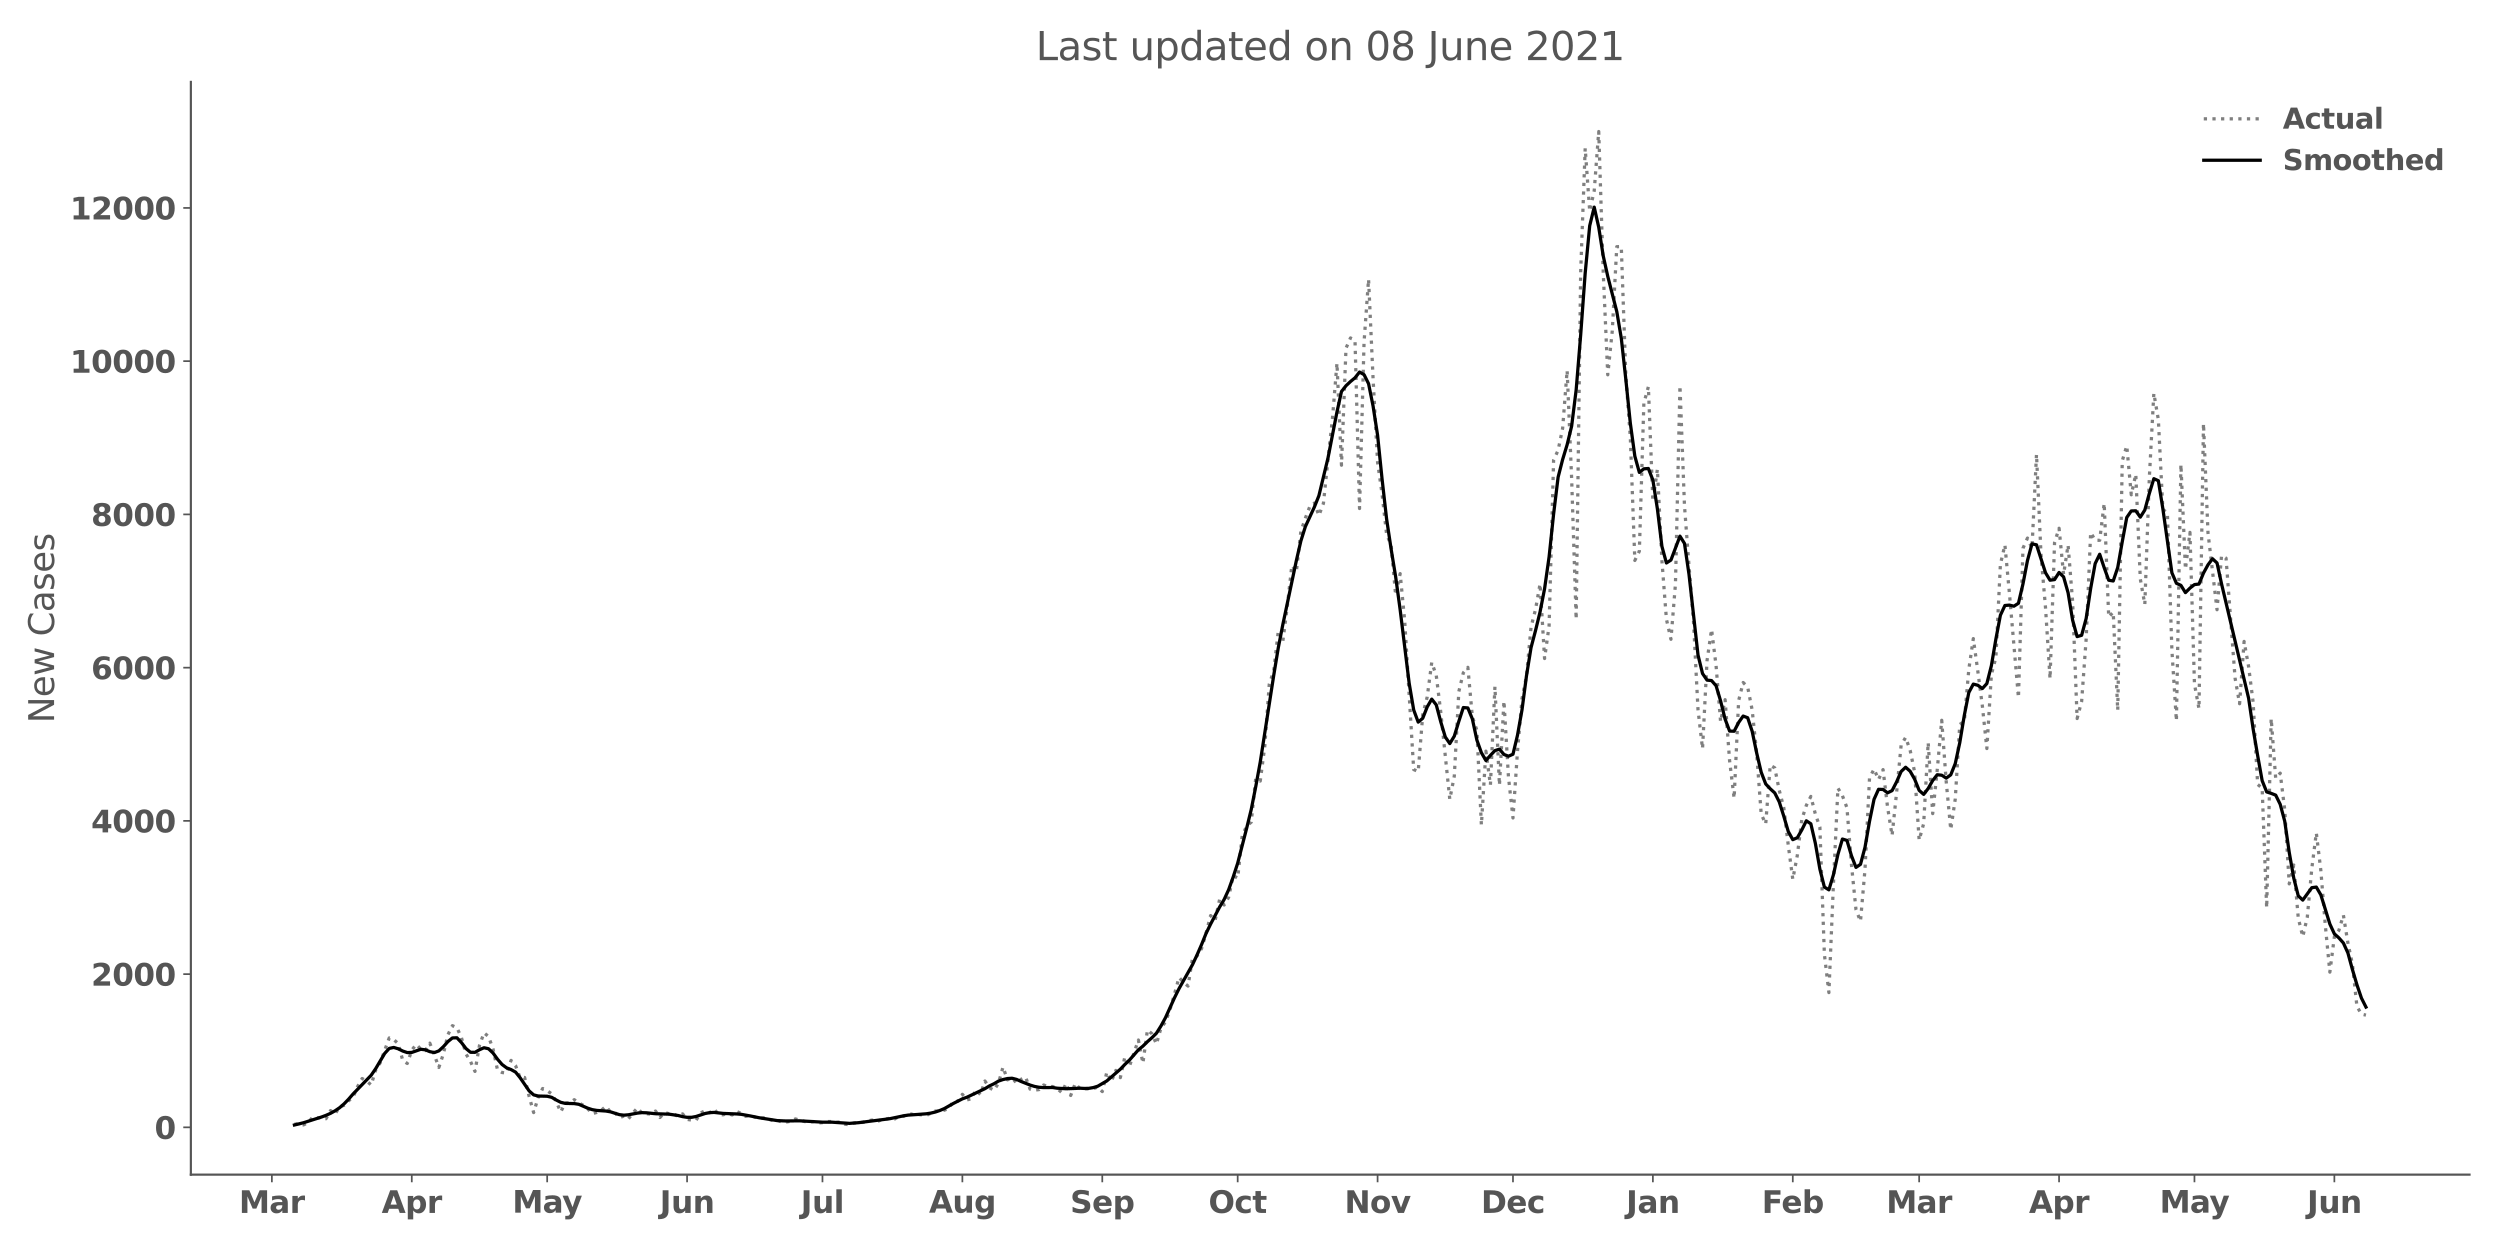 <?xml version="1.0" encoding="utf-8" standalone="no"?>
<!DOCTYPE svg PUBLIC "-//W3C//DTD SVG 1.1//EN"
  "http://www.w3.org/Graphics/SVG/1.1/DTD/svg11.dtd">
<svg height="576pt" version="1.1" viewBox="0 0 1152 576" width="1152pt" xmlns="http://www.w3.org/2000/svg" xmlns:xlink="http://www.w3.org/1999/xlink">
 <defs>
  <style type="text/css">*{stroke-linecap:butt;stroke-linejoin:round;}</style>
 </defs>
 <g id="figure_1">
  <g id="patch_1">
   <path d="M 0 576 
L 1152 576 
L 1152 0 
L 0 0 
z
" style="fill:#ffffff;"/>
  </g>
  <g id="axes_1">
   <g id="patch_2">
    <path d="M 87.95 541.28 
L 1137.96 541.28 
L 1137.96 37.72 
L 87.95 37.72 
z
" style="fill:#ffffff;"/>
   </g>
   <g id="matplotlib.axis_1">
    <g id="xtick_1">
     <g id="line2d_1">
      <defs>
       <path d="M 0 0 
L 0 3.5 
" id="md5942a782e" style="stroke:#555555;stroke-width:0.8;"/>
      </defs>
      <g>
       <use style="fill:#555555;stroke:#555555;stroke-width:0.8;" x="125.28" xlink:href="#md5942a782e" y="541.28"/>
      </g>
     </g>
     <g id="text_1">
      <!-- Mar -->
      <g style="fill:#555555;" transform="translate(110.138 558.918)scale(0.14 -0.14)">
       <defs>
        <path d="M 588 4666 
L 2119 4666 
L 3181 2169 
L 4250 4666 
L 5778 4666 
L 5778 0 
L 4641 0 
L 4641 3413 
L 3566 897 
L 2803 897 
L 1728 3413 
L 1728 0 
L 588 0 
L 588 4666 
z
" id="DejaVuSans-Bold-4d" transform="scale(0.016)"/>
        <path d="M 2106 1575 
Q 1756 1575 1579 1456 
Q 1403 1338 1403 1106 
Q 1403 894 1545 773 
Q 1688 653 1941 653 
Q 2256 653 2472 879 
Q 2688 1106 2688 1447 
L 2688 1575 
L 2106 1575 
z
M 3816 1997 
L 3816 0 
L 2688 0 
L 2688 519 
Q 2463 200 2181 54 
Q 1900 -91 1497 -91 
Q 953 -91 614 226 
Q 275 544 275 1050 
Q 275 1666 698 1953 
Q 1122 2241 2028 2241 
L 2688 2241 
L 2688 2328 
Q 2688 2594 2478 2717 
Q 2269 2841 1825 2841 
Q 1466 2841 1156 2769 
Q 847 2697 581 2553 
L 581 3406 
Q 941 3494 1303 3539 
Q 1666 3584 2028 3584 
Q 2975 3584 3395 3211 
Q 3816 2838 3816 1997 
z
" id="DejaVuSans-Bold-61" transform="scale(0.016)"/>
        <path d="M 3138 2547 
Q 2991 2616 2845 2648 
Q 2700 2681 2553 2681 
Q 2122 2681 1889 2404 
Q 1656 2128 1656 1613 
L 1656 0 
L 538 0 
L 538 3500 
L 1656 3500 
L 1656 2925 
Q 1872 3269 2151 3426 
Q 2431 3584 2822 3584 
Q 2878 3584 2943 3579 
Q 3009 3575 3134 3559 
L 3138 2547 
z
" id="DejaVuSans-Bold-72" transform="scale(0.016)"/>
       </defs>
       <use xlink:href="#DejaVuSans-Bold-4d"/>
       <use x="99.512" xlink:href="#DejaVuSans-Bold-61"/>
       <use x="166.992" xlink:href="#DejaVuSans-Bold-72"/>
      </g>
     </g>
    </g>
    <g id="xtick_2">
     <g id="line2d_2">
      <g>
       <use style="fill:#555555;stroke:#555555;stroke-width:0.8;" x="189.748" xlink:href="#md5942a782e" y="541.28"/>
      </g>
     </g>
     <g id="text_2">
      <!-- Apr -->
      <g style="fill:#555555;" transform="translate(175.869 558.918)scale(0.14 -0.14)">
       <defs>
        <path d="M 3419 850 
L 1538 850 
L 1241 0 
L 31 0 
L 1759 4666 
L 3194 4666 
L 4922 0 
L 3713 0 
L 3419 850 
z
M 1838 1716 
L 3116 1716 
L 2478 3572 
L 1838 1716 
z
" id="DejaVuSans-Bold-41" transform="scale(0.016)"/>
        <path d="M 1656 506 
L 1656 -1331 
L 538 -1331 
L 538 3500 
L 1656 3500 
L 1656 2988 
Q 1888 3294 2169 3439 
Q 2450 3584 2816 3584 
Q 3463 3584 3878 3070 
Q 4294 2556 4294 1747 
Q 4294 938 3878 423 
Q 3463 -91 2816 -91 
Q 2450 -91 2169 54 
Q 1888 200 1656 506 
z
M 2400 2772 
Q 2041 2772 1848 2508 
Q 1656 2244 1656 1747 
Q 1656 1250 1848 986 
Q 2041 722 2400 722 
Q 2759 722 2948 984 
Q 3138 1247 3138 1747 
Q 3138 2247 2948 2509 
Q 2759 2772 2400 2772 
z
" id="DejaVuSans-Bold-70" transform="scale(0.016)"/>
       </defs>
       <use xlink:href="#DejaVuSans-Bold-41"/>
       <use x="77.393" xlink:href="#DejaVuSans-Bold-70"/>
       <use x="148.975" xlink:href="#DejaVuSans-Bold-72"/>
      </g>
     </g>
    </g>
    <g id="xtick_3">
     <g id="line2d_3">
      <g>
       <use style="fill:#555555;stroke:#555555;stroke-width:0.8;" x="252.138" xlink:href="#md5942a782e" y="541.28"/>
      </g>
     </g>
     <g id="text_3">
      <!-- May -->
      <g style="fill:#555555;" transform="translate(236.103 558.808)scale(0.14 -0.14)">
       <defs>
        <path d="M 78 3500 
L 1197 3500 
L 2138 1125 
L 2938 3500 
L 4056 3500 
L 2584 -331 
Q 2363 -916 2067 -1148 
Q 1772 -1381 1288 -1381 
L 641 -1381 
L 641 -647 
L 991 -647 
Q 1275 -647 1404 -556 
Q 1534 -466 1606 -231 
L 1638 -134 
L 78 3500 
z
" id="DejaVuSans-Bold-79" transform="scale(0.016)"/>
       </defs>
       <use xlink:href="#DejaVuSans-Bold-4d"/>
       <use x="99.512" xlink:href="#DejaVuSans-Bold-61"/>
       <use x="163.867" xlink:href="#DejaVuSans-Bold-79"/>
      </g>
     </g>
    </g>
    <g id="xtick_4">
     <g id="line2d_4">
      <g>
       <use style="fill:#555555;stroke:#555555;stroke-width:0.8;" x="316.606" xlink:href="#md5942a782e" y="541.28"/>
      </g>
     </g>
     <g id="text_4">
      <!-- Jun -->
      <g style="fill:#555555;" transform="translate(304.036 558.918)scale(0.14 -0.14)">
       <defs>
        <path d="M 588 4666 
L 1791 4666 
L 1791 453 
Q 1791 -419 1317 -850 
Q 844 -1281 -116 -1281 
L -359 -1281 
L -359 -372 
L -172 -372 
Q 203 -372 395 -162 
Q 588 47 588 453 
L 588 4666 
z
" id="DejaVuSans-Bold-4a" transform="scale(0.016)"/>
        <path d="M 500 1363 
L 500 3500 
L 1625 3500 
L 1625 3150 
Q 1625 2866 1622 2436 
Q 1619 2006 1619 1863 
Q 1619 1441 1641 1255 
Q 1663 1069 1716 984 
Q 1784 875 1895 815 
Q 2006 756 2150 756 
Q 2500 756 2700 1025 
Q 2900 1294 2900 1772 
L 2900 3500 
L 4019 3500 
L 4019 0 
L 2900 0 
L 2900 506 
Q 2647 200 2364 54 
Q 2081 -91 1741 -91 
Q 1134 -91 817 281 
Q 500 653 500 1363 
z
" id="DejaVuSans-Bold-75" transform="scale(0.016)"/>
        <path d="M 4056 2131 
L 4056 0 
L 2931 0 
L 2931 347 
L 2931 1631 
Q 2931 2084 2911 2256 
Q 2891 2428 2841 2509 
Q 2775 2619 2662 2680 
Q 2550 2741 2406 2741 
Q 2056 2741 1856 2470 
Q 1656 2200 1656 1722 
L 1656 0 
L 538 0 
L 538 3500 
L 1656 3500 
L 1656 2988 
Q 1909 3294 2193 3439 
Q 2478 3584 2822 3584 
Q 3428 3584 3742 3212 
Q 4056 2841 4056 2131 
z
" id="DejaVuSans-Bold-6e" transform="scale(0.016)"/>
       </defs>
       <use xlink:href="#DejaVuSans-Bold-4a"/>
       <use x="37.207" xlink:href="#DejaVuSans-Bold-75"/>
       <use x="108.398" xlink:href="#DejaVuSans-Bold-6e"/>
      </g>
     </g>
    </g>
    <g id="xtick_5">
     <g id="line2d_5">
      <g>
       <use style="fill:#555555;stroke:#555555;stroke-width:0.8;" x="378.996" xlink:href="#md5942a782e" y="541.28"/>
      </g>
     </g>
     <g id="text_5">
      <!-- Jul -->
      <g style="fill:#555555;" transform="translate(369.009 558.918)scale(0.14 -0.14)">
       <defs>
        <path d="M 538 4863 
L 1656 4863 
L 1656 0 
L 538 0 
L 538 4863 
z
" id="DejaVuSans-Bold-6c" transform="scale(0.016)"/>
       </defs>
       <use xlink:href="#DejaVuSans-Bold-4a"/>
       <use x="37.207" xlink:href="#DejaVuSans-Bold-75"/>
       <use x="108.398" xlink:href="#DejaVuSans-Bold-6c"/>
      </g>
     </g>
    </g>
    <g id="xtick_6">
     <g id="line2d_6">
      <g>
       <use style="fill:#555555;stroke:#555555;stroke-width:0.8;" x="443.464" xlink:href="#md5942a782e" y="541.28"/>
      </g>
     </g>
     <g id="text_6">
      <!-- Aug -->
      <g style="fill:#555555;" transform="translate(428.053 558.808)scale(0.14 -0.14)">
       <defs>
        <path d="M 2919 594 
Q 2688 288 2409 144 
Q 2131 0 1766 0 
Q 1125 0 706 504 
Q 288 1009 288 1791 
Q 288 2575 706 3076 
Q 1125 3578 1766 3578 
Q 2131 3578 2409 3434 
Q 2688 3291 2919 2981 
L 2919 3500 
L 4044 3500 
L 4044 353 
Q 4044 -491 3511 -936 
Q 2978 -1381 1966 -1381 
Q 1638 -1381 1331 -1331 
Q 1025 -1281 716 -1178 
L 716 -306 
Q 1009 -475 1290 -558 
Q 1572 -641 1856 -641 
Q 2406 -641 2662 -400 
Q 2919 -159 2919 353 
L 2919 594 
z
M 2181 2772 
Q 1834 2772 1640 2515 
Q 1447 2259 1447 1791 
Q 1447 1309 1634 1061 
Q 1822 813 2181 813 
Q 2531 813 2725 1069 
Q 2919 1325 2919 1791 
Q 2919 2259 2725 2515 
Q 2531 2772 2181 2772 
z
" id="DejaVuSans-Bold-67" transform="scale(0.016)"/>
       </defs>
       <use xlink:href="#DejaVuSans-Bold-41"/>
       <use x="77.393" xlink:href="#DejaVuSans-Bold-75"/>
       <use x="148.584" xlink:href="#DejaVuSans-Bold-67"/>
      </g>
     </g>
    </g>
    <g id="xtick_7">
     <g id="line2d_7">
      <g>
       <use style="fill:#555555;stroke:#555555;stroke-width:0.8;" x="507.933" xlink:href="#md5942a782e" y="541.28"/>
      </g>
     </g>
     <g id="text_7">
      <!-- Sep -->
      <g style="fill:#555555;" transform="translate(493.134 558.918)scale(0.14 -0.14)">
       <defs>
        <path d="M 3834 4519 
L 3834 3531 
Q 3450 3703 3084 3790 
Q 2719 3878 2394 3878 
Q 1963 3878 1756 3759 
Q 1550 3641 1550 3391 
Q 1550 3203 1689 3098 
Q 1828 2994 2194 2919 
L 2706 2816 
Q 3484 2659 3812 2340 
Q 4141 2022 4141 1434 
Q 4141 663 3683 286 
Q 3225 -91 2284 -91 
Q 1841 -91 1394 -6 
Q 947 78 500 244 
L 500 1259 
Q 947 1022 1364 901 
Q 1781 781 2169 781 
Q 2563 781 2772 912 
Q 2981 1044 2981 1288 
Q 2981 1506 2839 1625 
Q 2697 1744 2272 1838 
L 1806 1941 
Q 1106 2091 782 2419 
Q 459 2747 459 3303 
Q 459 4000 909 4375 
Q 1359 4750 2203 4750 
Q 2588 4750 2994 4692 
Q 3400 4634 3834 4519 
z
" id="DejaVuSans-Bold-53" transform="scale(0.016)"/>
        <path d="M 4031 1759 
L 4031 1441 
L 1416 1441 
Q 1456 1047 1700 850 
Q 1944 653 2381 653 
Q 2734 653 3104 758 
Q 3475 863 3866 1075 
L 3866 213 
Q 3469 63 3072 -14 
Q 2675 -91 2278 -91 
Q 1328 -91 801 392 
Q 275 875 275 1747 
Q 275 2603 792 3093 
Q 1309 3584 2216 3584 
Q 3041 3584 3536 3087 
Q 4031 2591 4031 1759 
z
M 2881 2131 
Q 2881 2450 2695 2645 
Q 2509 2841 2209 2841 
Q 1884 2841 1681 2658 
Q 1478 2475 1428 2131 
L 2881 2131 
z
" id="DejaVuSans-Bold-65" transform="scale(0.016)"/>
       </defs>
       <use xlink:href="#DejaVuSans-Bold-53"/>
       <use x="72.021" xlink:href="#DejaVuSans-Bold-65"/>
       <use x="139.844" xlink:href="#DejaVuSans-Bold-70"/>
      </g>
     </g>
    </g>
    <g id="xtick_8">
     <g id="line2d_8">
      <g>
       <use style="fill:#555555;stroke:#555555;stroke-width:0.8;" x="570.322" xlink:href="#md5942a782e" y="541.28"/>
      </g>
     </g>
     <g id="text_8">
      <!-- Oct -->
      <g style="fill:#555555;" transform="translate(556.876 558.918)scale(0.14 -0.14)">
       <defs>
        <path d="M 2719 3878 
Q 2169 3878 1866 3472 
Q 1563 3066 1563 2328 
Q 1563 1594 1866 1187 
Q 2169 781 2719 781 
Q 3272 781 3575 1187 
Q 3878 1594 3878 2328 
Q 3878 3066 3575 3472 
Q 3272 3878 2719 3878 
z
M 2719 4750 
Q 3844 4750 4481 4106 
Q 5119 3463 5119 2328 
Q 5119 1197 4481 553 
Q 3844 -91 2719 -91 
Q 1597 -91 958 553 
Q 319 1197 319 2328 
Q 319 3463 958 4106 
Q 1597 4750 2719 4750 
z
" id="DejaVuSans-Bold-4f" transform="scale(0.016)"/>
        <path d="M 3366 3391 
L 3366 2478 
Q 3138 2634 2908 2709 
Q 2678 2784 2431 2784 
Q 1963 2784 1702 2511 
Q 1441 2238 1441 1747 
Q 1441 1256 1702 982 
Q 1963 709 2431 709 
Q 2694 709 2930 787 
Q 3166 866 3366 1019 
L 3366 103 
Q 3103 6 2833 -42 
Q 2563 -91 2291 -91 
Q 1344 -91 809 395 
Q 275 881 275 1747 
Q 275 2613 809 3098 
Q 1344 3584 2291 3584 
Q 2566 3584 2833 3536 
Q 3100 3488 3366 3391 
z
" id="DejaVuSans-Bold-63" transform="scale(0.016)"/>
        <path d="M 1759 4494 
L 1759 3500 
L 2913 3500 
L 2913 2700 
L 1759 2700 
L 1759 1216 
Q 1759 972 1856 886 
Q 1953 800 2241 800 
L 2816 800 
L 2816 0 
L 1856 0 
Q 1194 0 917 276 
Q 641 553 641 1216 
L 641 2700 
L 84 2700 
L 84 3500 
L 641 3500 
L 641 4494 
L 1759 4494 
z
" id="DejaVuSans-Bold-74" transform="scale(0.016)"/>
       </defs>
       <use xlink:href="#DejaVuSans-Bold-4f"/>
       <use x="85.01" xlink:href="#DejaVuSans-Bold-63"/>
       <use x="144.287" xlink:href="#DejaVuSans-Bold-74"/>
      </g>
     </g>
    </g>
    <g id="xtick_9">
     <g id="line2d_9">
      <g>
       <use style="fill:#555555;stroke:#555555;stroke-width:0.8;" x="634.791" xlink:href="#md5942a782e" y="541.28"/>
      </g>
     </g>
     <g id="text_9">
      <!-- Nov -->
      <g style="fill:#555555;" transform="translate(619.561 558.918)scale(0.14 -0.14)">
       <defs>
        <path d="M 588 4666 
L 1931 4666 
L 3628 1466 
L 3628 4666 
L 4769 4666 
L 4769 0 
L 3425 0 
L 1728 3200 
L 1728 0 
L 588 0 
L 588 4666 
z
" id="DejaVuSans-Bold-4e" transform="scale(0.016)"/>
        <path d="M 2203 2784 
Q 1831 2784 1636 2517 
Q 1441 2250 1441 1747 
Q 1441 1244 1636 976 
Q 1831 709 2203 709 
Q 2569 709 2762 976 
Q 2956 1244 2956 1747 
Q 2956 2250 2762 2517 
Q 2569 2784 2203 2784 
z
M 2203 3584 
Q 3106 3584 3614 3096 
Q 4122 2609 4122 1747 
Q 4122 884 3614 396 
Q 3106 -91 2203 -91 
Q 1297 -91 786 396 
Q 275 884 275 1747 
Q 275 2609 786 3096 
Q 1297 3584 2203 3584 
z
" id="DejaVuSans-Bold-6f" transform="scale(0.016)"/>
        <path d="M 97 3500 
L 1216 3500 
L 2088 1081 
L 2956 3500 
L 4078 3500 
L 2700 0 
L 1472 0 
L 97 3500 
z
" id="DejaVuSans-Bold-76" transform="scale(0.016)"/>
       </defs>
       <use xlink:href="#DejaVuSans-Bold-4e"/>
       <use x="83.691" xlink:href="#DejaVuSans-Bold-6f"/>
       <use x="152.393" xlink:href="#DejaVuSans-Bold-76"/>
      </g>
     </g>
    </g>
    <g id="xtick_10">
     <g id="line2d_10">
      <g>
       <use style="fill:#555555;stroke:#555555;stroke-width:0.8;" x="697.18" xlink:href="#md5942a782e" y="541.28"/>
      </g>
     </g>
     <g id="text_10">
      <!-- Dec -->
      <g style="fill:#555555;" transform="translate(682.472 558.918)scale(0.14 -0.14)">
       <defs>
        <path d="M 1791 3756 
L 1791 909 
L 2222 909 
Q 2959 909 3348 1275 
Q 3738 1641 3738 2338 
Q 3738 3031 3350 3393 
Q 2963 3756 2222 3756 
L 1791 3756 
z
M 588 4666 
L 1856 4666 
Q 2919 4666 3439 4514 
Q 3959 4363 4331 4000 
Q 4659 3684 4818 3271 
Q 4978 2859 4978 2338 
Q 4978 1809 4818 1395 
Q 4659 981 4331 666 
Q 3956 303 3431 151 
Q 2906 0 1856 0 
L 588 0 
L 588 4666 
z
" id="DejaVuSans-Bold-44" transform="scale(0.016)"/>
       </defs>
       <use xlink:href="#DejaVuSans-Bold-44"/>
       <use x="83.008" xlink:href="#DejaVuSans-Bold-65"/>
       <use x="150.83" xlink:href="#DejaVuSans-Bold-63"/>
      </g>
     </g>
    </g>
    <g id="xtick_11">
     <g id="line2d_11">
      <g>
       <use style="fill:#555555;stroke:#555555;stroke-width:0.8;" x="761.649" xlink:href="#md5942a782e" y="541.28"/>
      </g>
     </g>
     <g id="text_11">
      <!-- Jan -->
      <g style="fill:#555555;" transform="translate(749.338 558.918)scale(0.14 -0.14)">
       <use xlink:href="#DejaVuSans-Bold-4a"/>
       <use x="37.207" xlink:href="#DejaVuSans-Bold-61"/>
       <use x="104.688" xlink:href="#DejaVuSans-Bold-6e"/>
      </g>
     </g>
    </g>
    <g id="xtick_12">
     <g id="line2d_12">
      <g>
       <use style="fill:#555555;stroke:#555555;stroke-width:0.8;" x="826.118" xlink:href="#md5942a782e" y="541.28"/>
      </g>
     </g>
     <g id="text_12">
      <!-- Feb -->
      <g style="fill:#555555;" transform="translate(811.858 558.918)scale(0.14 -0.14)">
       <defs>
        <path d="M 588 4666 
L 3834 4666 
L 3834 3756 
L 1791 3756 
L 1791 2888 
L 3713 2888 
L 3713 1978 
L 1791 1978 
L 1791 0 
L 588 0 
L 588 4666 
z
" id="DejaVuSans-Bold-46" transform="scale(0.016)"/>
        <path d="M 2400 722 
Q 2759 722 2948 984 
Q 3138 1247 3138 1747 
Q 3138 2247 2948 2509 
Q 2759 2772 2400 2772 
Q 2041 2772 1848 2508 
Q 1656 2244 1656 1747 
Q 1656 1250 1848 986 
Q 2041 722 2400 722 
z
M 1656 2988 
Q 1888 3294 2169 3439 
Q 2450 3584 2816 3584 
Q 3463 3584 3878 3070 
Q 4294 2556 4294 1747 
Q 4294 938 3878 423 
Q 3463 -91 2816 -91 
Q 2450 -91 2169 54 
Q 1888 200 1656 506 
L 1656 0 
L 538 0 
L 538 4863 
L 1656 4863 
L 1656 2988 
z
" id="DejaVuSans-Bold-62" transform="scale(0.016)"/>
       </defs>
       <use xlink:href="#DejaVuSans-Bold-46"/>
       <use x="64.311" xlink:href="#DejaVuSans-Bold-65"/>
       <use x="132.133" xlink:href="#DejaVuSans-Bold-62"/>
      </g>
     </g>
    </g>
    <g id="xtick_13">
     <g id="line2d_13">
      <g>
       <use style="fill:#555555;stroke:#555555;stroke-width:0.8;" x="884.348" xlink:href="#md5942a782e" y="541.28"/>
      </g>
     </g>
     <g id="text_13">
      <!-- Mar -->
      <g style="fill:#555555;" transform="translate(869.206 558.918)scale(0.14 -0.14)">
       <use xlink:href="#DejaVuSans-Bold-4d"/>
       <use x="99.512" xlink:href="#DejaVuSans-Bold-61"/>
       <use x="166.992" xlink:href="#DejaVuSans-Bold-72"/>
      </g>
     </g>
    </g>
    <g id="xtick_14">
     <g id="line2d_14">
      <g>
       <use style="fill:#555555;stroke:#555555;stroke-width:0.8;" x="948.817" xlink:href="#md5942a782e" y="541.28"/>
      </g>
     </g>
     <g id="text_14">
      <!-- Apr -->
      <g style="fill:#555555;" transform="translate(934.937 558.918)scale(0.14 -0.14)">
       <use xlink:href="#DejaVuSans-Bold-41"/>
       <use x="77.393" xlink:href="#DejaVuSans-Bold-70"/>
       <use x="148.975" xlink:href="#DejaVuSans-Bold-72"/>
      </g>
     </g>
    </g>
    <g id="xtick_15">
     <g id="line2d_15">
      <g>
       <use style="fill:#555555;stroke:#555555;stroke-width:0.8;" x="1011.206" xlink:href="#md5942a782e" y="541.28"/>
      </g>
     </g>
     <g id="text_15">
      <!-- May -->
      <g style="fill:#555555;" transform="translate(995.172 558.808)scale(0.14 -0.14)">
       <use xlink:href="#DejaVuSans-Bold-4d"/>
       <use x="99.512" xlink:href="#DejaVuSans-Bold-61"/>
       <use x="163.867" xlink:href="#DejaVuSans-Bold-79"/>
      </g>
     </g>
    </g>
    <g id="xtick_16">
     <g id="line2d_16">
      <g>
       <use style="fill:#555555;stroke:#555555;stroke-width:0.8;" x="1075.675" xlink:href="#md5942a782e" y="541.28"/>
      </g>
     </g>
     <g id="text_16">
      <!-- Jun -->
      <g style="fill:#555555;" transform="translate(1063.104 558.918)scale(0.14 -0.14)">
       <use xlink:href="#DejaVuSans-Bold-4a"/>
       <use x="37.207" xlink:href="#DejaVuSans-Bold-75"/>
       <use x="108.398" xlink:href="#DejaVuSans-Bold-6e"/>
      </g>
     </g>
    </g>
   </g>
   <g id="matplotlib.axis_2">
    <g id="ytick_1">
     <g id="line2d_17">
      <defs>
       <path d="M 0 0 
L -3.5 0 
" id="mff4d954770" style="stroke:#555555;stroke-width:0.8;"/>
      </defs>
      <g>
       <use style="fill:#555555;stroke:#555555;stroke-width:0.8;" x="87.95" xlink:href="#mff4d954770" y="519.485"/>
      </g>
     </g>
     <g id="text_17">
      <!-- 0 -->
      <g style="fill:#555555;" transform="translate(71.209 524.804)scale(0.14 -0.14)">
       <defs>
        <path d="M 2944 2338 
Q 2944 3213 2780 3570 
Q 2616 3928 2228 3928 
Q 1841 3928 1675 3570 
Q 1509 3213 1509 2338 
Q 1509 1453 1675 1090 
Q 1841 728 2228 728 
Q 2613 728 2778 1090 
Q 2944 1453 2944 2338 
z
M 4147 2328 
Q 4147 1169 3647 539 
Q 3147 -91 2228 -91 
Q 1306 -91 806 539 
Q 306 1169 306 2328 
Q 306 3491 806 4120 
Q 1306 4750 2228 4750 
Q 3147 4750 3647 4120 
Q 4147 3491 4147 2328 
z
" id="DejaVuSans-Bold-30" transform="scale(0.016)"/>
       </defs>
       <use xlink:href="#DejaVuSans-Bold-30"/>
      </g>
     </g>
    </g>
    <g id="ytick_2">
     <g id="line2d_18">
      <g>
       <use style="fill:#555555;stroke:#555555;stroke-width:0.8;" x="87.95" xlink:href="#mff4d954770" y="448.873"/>
      </g>
     </g>
     <g id="text_18">
      <!-- 2000 -->
      <g style="fill:#555555;" transform="translate(41.986 454.192)scale(0.14 -0.14)">
       <defs>
        <path d="M 1844 884 
L 3897 884 
L 3897 0 
L 506 0 
L 506 884 
L 2209 2388 
Q 2438 2594 2547 2791 
Q 2656 2988 2656 3200 
Q 2656 3528 2436 3728 
Q 2216 3928 1850 3928 
Q 1569 3928 1234 3808 
Q 900 3688 519 3450 
L 519 4475 
Q 925 4609 1322 4679 
Q 1719 4750 2100 4750 
Q 2938 4750 3402 4381 
Q 3866 4013 3866 3353 
Q 3866 2972 3669 2642 
Q 3472 2313 2841 1759 
L 1844 884 
z
" id="DejaVuSans-Bold-32" transform="scale(0.016)"/>
       </defs>
       <use xlink:href="#DejaVuSans-Bold-32"/>
       <use x="69.58" xlink:href="#DejaVuSans-Bold-30"/>
       <use x="139.16" xlink:href="#DejaVuSans-Bold-30"/>
       <use x="208.74" xlink:href="#DejaVuSans-Bold-30"/>
      </g>
     </g>
    </g>
    <g id="ytick_3">
     <g id="line2d_19">
      <g>
       <use style="fill:#555555;stroke:#555555;stroke-width:0.8;" x="87.95" xlink:href="#mff4d954770" y="378.26"/>
      </g>
     </g>
     <g id="text_19">
      <!-- 4000 -->
      <g style="fill:#555555;" transform="translate(41.986 383.579)scale(0.14 -0.14)">
       <defs>
        <path d="M 2356 3675 
L 1038 1722 
L 2356 1722 
L 2356 3675 
z
M 2156 4666 
L 3494 4666 
L 3494 1722 
L 4159 1722 
L 4159 850 
L 3494 850 
L 3494 0 
L 2356 0 
L 2356 850 
L 288 850 
L 288 1881 
L 2156 4666 
z
" id="DejaVuSans-Bold-34" transform="scale(0.016)"/>
       </defs>
       <use xlink:href="#DejaVuSans-Bold-34"/>
       <use x="69.58" xlink:href="#DejaVuSans-Bold-30"/>
       <use x="139.16" xlink:href="#DejaVuSans-Bold-30"/>
       <use x="208.74" xlink:href="#DejaVuSans-Bold-30"/>
      </g>
     </g>
    </g>
    <g id="ytick_4">
     <g id="line2d_20">
      <g>
       <use style="fill:#555555;stroke:#555555;stroke-width:0.8;" x="87.95" xlink:href="#mff4d954770" y="307.647"/>
      </g>
     </g>
     <g id="text_20">
      <!-- 6000 -->
      <g style="fill:#555555;" transform="translate(41.986 312.966)scale(0.14 -0.14)">
       <defs>
        <path d="M 2316 2303 
Q 2000 2303 1842 2098 
Q 1684 1894 1684 1484 
Q 1684 1075 1842 870 
Q 2000 666 2316 666 
Q 2634 666 2792 870 
Q 2950 1075 2950 1484 
Q 2950 1894 2792 2098 
Q 2634 2303 2316 2303 
z
M 3803 4544 
L 3803 3681 
Q 3506 3822 3243 3889 
Q 2981 3956 2731 3956 
Q 2194 3956 1894 3657 
Q 1594 3359 1544 2772 
Q 1750 2925 1990 3001 
Q 2231 3078 2516 3078 
Q 3231 3078 3670 2659 
Q 4109 2241 4109 1563 
Q 4109 813 3618 361 
Q 3128 -91 2303 -91 
Q 1394 -91 895 523 
Q 397 1138 397 2266 
Q 397 3422 980 4083 
Q 1563 4744 2578 4744 
Q 2900 4744 3203 4694 
Q 3506 4644 3803 4544 
z
" id="DejaVuSans-Bold-36" transform="scale(0.016)"/>
       </defs>
       <use xlink:href="#DejaVuSans-Bold-36"/>
       <use x="69.58" xlink:href="#DejaVuSans-Bold-30"/>
       <use x="139.16" xlink:href="#DejaVuSans-Bold-30"/>
       <use x="208.74" xlink:href="#DejaVuSans-Bold-30"/>
      </g>
     </g>
    </g>
    <g id="ytick_5">
     <g id="line2d_21">
      <g>
       <use style="fill:#555555;stroke:#555555;stroke-width:0.8;" x="87.95" xlink:href="#mff4d954770" y="237.035"/>
      </g>
     </g>
     <g id="text_21">
      <!-- 8000 -->
      <g style="fill:#555555;" transform="translate(41.986 242.354)scale(0.14 -0.14)">
       <defs>
        <path d="M 2228 2088 
Q 1891 2088 1709 1903 
Q 1528 1719 1528 1375 
Q 1528 1031 1709 848 
Q 1891 666 2228 666 
Q 2563 666 2741 848 
Q 2919 1031 2919 1375 
Q 2919 1722 2741 1905 
Q 2563 2088 2228 2088 
z
M 1350 2484 
Q 925 2613 709 2878 
Q 494 3144 494 3541 
Q 494 4131 934 4440 
Q 1375 4750 2228 4750 
Q 3075 4750 3515 4442 
Q 3956 4134 3956 3541 
Q 3956 3144 3739 2878 
Q 3522 2613 3097 2484 
Q 3572 2353 3814 2058 
Q 4056 1763 4056 1313 
Q 4056 619 3595 264 
Q 3134 -91 2228 -91 
Q 1319 -91 855 264 
Q 391 619 391 1313 
Q 391 1763 633 2058 
Q 875 2353 1350 2484 
z
M 1631 3419 
Q 1631 3141 1786 2991 
Q 1941 2841 2228 2841 
Q 2509 2841 2662 2991 
Q 2816 3141 2816 3419 
Q 2816 3697 2662 3845 
Q 2509 3994 2228 3994 
Q 1941 3994 1786 3844 
Q 1631 3694 1631 3419 
z
" id="DejaVuSans-Bold-38" transform="scale(0.016)"/>
       </defs>
       <use xlink:href="#DejaVuSans-Bold-38"/>
       <use x="69.58" xlink:href="#DejaVuSans-Bold-30"/>
       <use x="139.16" xlink:href="#DejaVuSans-Bold-30"/>
       <use x="208.74" xlink:href="#DejaVuSans-Bold-30"/>
      </g>
     </g>
    </g>
    <g id="ytick_6">
     <g id="line2d_22">
      <g>
       <use style="fill:#555555;stroke:#555555;stroke-width:0.8;" x="87.95" xlink:href="#mff4d954770" y="166.422"/>
      </g>
     </g>
     <g id="text_22">
      <!-- 10000 -->
      <g style="fill:#555555;" transform="translate(32.245 171.741)scale(0.14 -0.14)">
       <defs>
        <path d="M 750 831 
L 1813 831 
L 1813 3847 
L 722 3622 
L 722 4441 
L 1806 4666 
L 2950 4666 
L 2950 831 
L 4013 831 
L 4013 0 
L 750 0 
L 750 831 
z
" id="DejaVuSans-Bold-31" transform="scale(0.016)"/>
       </defs>
       <use xlink:href="#DejaVuSans-Bold-31"/>
       <use x="69.58" xlink:href="#DejaVuSans-Bold-30"/>
       <use x="139.16" xlink:href="#DejaVuSans-Bold-30"/>
       <use x="208.74" xlink:href="#DejaVuSans-Bold-30"/>
       <use x="278.32" xlink:href="#DejaVuSans-Bold-30"/>
      </g>
     </g>
    </g>
    <g id="ytick_7">
     <g id="line2d_23">
      <g>
       <use style="fill:#555555;stroke:#555555;stroke-width:0.8;" x="87.95" xlink:href="#mff4d954770" y="95.809"/>
      </g>
     </g>
     <g id="text_23">
      <!-- 12000 -->
      <g style="fill:#555555;" transform="translate(32.245 101.128)scale(0.14 -0.14)">
       <use xlink:href="#DejaVuSans-Bold-31"/>
       <use x="69.58" xlink:href="#DejaVuSans-Bold-32"/>
       <use x="139.16" xlink:href="#DejaVuSans-Bold-30"/>
       <use x="208.74" xlink:href="#DejaVuSans-Bold-30"/>
       <use x="278.32" xlink:href="#DejaVuSans-Bold-30"/>
      </g>
     </g>
    </g>
    <g id="text_24">
     <!-- New Cases -->
     <g style="fill:#555555;" transform="translate(24.918 333.239)rotate(-90)scale(0.16 -0.16)">
      <defs>
       <path d="M 628 4666 
L 1478 4666 
L 3547 763 
L 3547 4666 
L 4159 4666 
L 4159 0 
L 3309 0 
L 1241 3903 
L 1241 0 
L 628 0 
L 628 4666 
z
" id="DejaVuSans-4e" transform="scale(0.016)"/>
       <path d="M 3597 1894 
L 3597 1613 
L 953 1613 
Q 991 1019 1311 708 
Q 1631 397 2203 397 
Q 2534 397 2845 478 
Q 3156 559 3463 722 
L 3463 178 
Q 3153 47 2828 -22 
Q 2503 -91 2169 -91 
Q 1331 -91 842 396 
Q 353 884 353 1716 
Q 353 2575 817 3079 
Q 1281 3584 2069 3584 
Q 2775 3584 3186 3129 
Q 3597 2675 3597 1894 
z
M 3022 2063 
Q 3016 2534 2758 2815 
Q 2500 3097 2075 3097 
Q 1594 3097 1305 2825 
Q 1016 2553 972 2059 
L 3022 2063 
z
" id="DejaVuSans-65" transform="scale(0.016)"/>
       <path d="M 269 3500 
L 844 3500 
L 1563 769 
L 2278 3500 
L 2956 3500 
L 3675 769 
L 4391 3500 
L 4966 3500 
L 4050 0 
L 3372 0 
L 2619 2869 
L 1863 0 
L 1184 0 
L 269 3500 
z
" id="DejaVuSans-77" transform="scale(0.016)"/>
       <path id="DejaVuSans-20" transform="scale(0.016)"/>
       <path d="M 4122 4306 
L 4122 3641 
Q 3803 3938 3442 4084 
Q 3081 4231 2675 4231 
Q 1875 4231 1450 3742 
Q 1025 3253 1025 2328 
Q 1025 1406 1450 917 
Q 1875 428 2675 428 
Q 3081 428 3442 575 
Q 3803 722 4122 1019 
L 4122 359 
Q 3791 134 3420 21 
Q 3050 -91 2638 -91 
Q 1578 -91 968 557 
Q 359 1206 359 2328 
Q 359 3453 968 4101 
Q 1578 4750 2638 4750 
Q 3056 4750 3426 4639 
Q 3797 4528 4122 4306 
z
" id="DejaVuSans-43" transform="scale(0.016)"/>
       <path d="M 2194 1759 
Q 1497 1759 1228 1600 
Q 959 1441 959 1056 
Q 959 750 1161 570 
Q 1363 391 1709 391 
Q 2188 391 2477 730 
Q 2766 1069 2766 1631 
L 2766 1759 
L 2194 1759 
z
M 3341 1997 
L 3341 0 
L 2766 0 
L 2766 531 
Q 2569 213 2275 61 
Q 1981 -91 1556 -91 
Q 1019 -91 701 211 
Q 384 513 384 1019 
Q 384 1609 779 1909 
Q 1175 2209 1959 2209 
L 2766 2209 
L 2766 2266 
Q 2766 2663 2505 2880 
Q 2244 3097 1772 3097 
Q 1472 3097 1187 3025 
Q 903 2953 641 2809 
L 641 3341 
Q 956 3463 1253 3523 
Q 1550 3584 1831 3584 
Q 2591 3584 2966 3190 
Q 3341 2797 3341 1997 
z
" id="DejaVuSans-61" transform="scale(0.016)"/>
       <path d="M 2834 3397 
L 2834 2853 
Q 2591 2978 2328 3040 
Q 2066 3103 1784 3103 
Q 1356 3103 1142 2972 
Q 928 2841 928 2578 
Q 928 2378 1081 2264 
Q 1234 2150 1697 2047 
L 1894 2003 
Q 2506 1872 2764 1633 
Q 3022 1394 3022 966 
Q 3022 478 2636 193 
Q 2250 -91 1575 -91 
Q 1294 -91 989 -36 
Q 684 19 347 128 
L 347 722 
Q 666 556 975 473 
Q 1284 391 1588 391 
Q 1994 391 2212 530 
Q 2431 669 2431 922 
Q 2431 1156 2273 1281 
Q 2116 1406 1581 1522 
L 1381 1569 
Q 847 1681 609 1914 
Q 372 2147 372 2553 
Q 372 3047 722 3315 
Q 1072 3584 1716 3584 
Q 2034 3584 2315 3537 
Q 2597 3491 2834 3397 
z
" id="DejaVuSans-73" transform="scale(0.016)"/>
      </defs>
      <use xlink:href="#DejaVuSans-4e"/>
      <use x="74.805" xlink:href="#DejaVuSans-65"/>
      <use x="136.328" xlink:href="#DejaVuSans-77"/>
      <use x="218.115" xlink:href="#DejaVuSans-20"/>
      <use x="249.902" xlink:href="#DejaVuSans-43"/>
      <use x="319.727" xlink:href="#DejaVuSans-61"/>
      <use x="381.006" xlink:href="#DejaVuSans-73"/>
      <use x="433.105" xlink:href="#DejaVuSans-65"/>
      <use x="494.629" xlink:href="#DejaVuSans-73"/>
     </g>
    </g>
   </g>
   <g id="line2d_24">
    <path clip-path="url(#p88ef45529f)" d="M 135.678 518.073 
L 137.757 517.72 
L 139.837 518.356 
L 141.917 517.332 
L 143.996 514.896 
L 146.076 515.143 
L 148.156 515.002 
L 150.235 515.496 
L 152.315 511.753 
L 154.394 513.377 
L 156.474 509.953 
L 158.554 509.317 
L 160.633 507.234 
L 162.713 505.504 
L 164.793 500.667 
L 166.872 496.995 
L 168.952 498.125 
L 171.032 499.961 
L 173.111 493.041 
L 175.191 489.722 
L 179.35 478.283 
L 181.43 479.024 
L 183.509 480.931 
L 185.589 488.663 
L 187.669 490.04 
L 189.748 483.897 
L 191.828 481.249 
L 193.908 483.473 
L 195.987 484.108 
L 198.067 480.684 
L 200.147 486.121 
L 202.226 491.876 
L 204.306 485.627 
L 206.385 476.835 
L 208.465 472.634 
L 210.545 473.552 
L 212.624 478.142 
L 214.704 485.627 
L 216.784 489.051 
L 218.863 493.712 
L 220.943 481.743 
L 223.023 475.917 
L 225.102 477.612 
L 227.182 483.367 
L 229.262 493.076 
L 231.341 494.206 
L 233.421 494.489 
L 235.5 488.628 
L 237.58 491.064 
L 239.66 496.642 
L 241.739 496.501 
L 243.819 505.186 
L 245.899 512.671 
L 247.978 505.787 
L 250.058 501.585 
L 252.138 502.609 
L 254.217 504.057 
L 256.297 507.552 
L 258.376 512.389 
L 260.456 508.223 
L 262.536 508.223 
L 264.615 506.74 
L 266.695 508.223 
L 268.775 509.317 
L 270.854 510.941 
L 272.934 513.166 
L 275.014 512.601 
L 277.093 511.612 
L 279.173 509.811 
L 281.252 512.354 
L 283.332 512.636 
L 285.412 515.072 
L 287.491 514.26 
L 289.571 515.566 
L 291.651 512.883 
L 293.73 510.518 
L 295.81 512.989 
L 299.969 513.377 
L 302.049 511.965 
L 304.129 514.931 
L 306.208 512.636 
L 308.288 513.201 
L 310.367 513.201 
L 312.447 514.507 
L 314.527 513.271 
L 316.606 515.814 
L 318.686 516.131 
L 320.766 516.202 
L 322.845 512.848 
L 324.925 511.824 
L 327.005 512.777 
L 329.084 511.047 
L 331.164 513.625 
L 333.243 513.695 
L 335.323 513.095 
L 337.403 513.766 
L 339.482 512.177 
L 341.562 513.095 
L 343.642 514.401 
L 345.721 513.872 
L 347.801 514.754 
L 349.881 515.496 
L 351.96 515.107 
L 356.12 516.308 
L 358.199 516.131 
L 360.279 517.085 
L 362.358 517.014 
L 364.438 516.661 
L 366.518 515.602 
L 370.677 516.767 
L 372.757 517.155 
L 374.836 516.802 
L 376.916 517.473 
L 378.996 517.296 
L 381.075 516.837 
L 383.155 516.802 
L 385.234 517.19 
L 387.314 516.943 
L 389.394 518.038 
L 391.473 518.285 
L 393.553 517.473 
L 397.712 517.19 
L 399.792 516.52 
L 401.872 516.131 
L 403.951 516.943 
L 406.031 516.025 
L 410.19 515.284 
L 412.27 515.637 
L 414.349 514.366 
L 416.429 514.366 
L 418.509 513.024 
L 420.588 513.519 
L 422.668 513.483 
L 426.827 514.013 
L 430.987 511.965 
L 433.066 512.106 
L 435.146 511.577 
L 437.225 510.729 
L 439.305 507.446 
L 441.385 507.446 
L 443.464 504.268 
L 445.544 506.81 
L 447.624 506.351 
L 449.703 502.291 
L 451.783 504.374 
L 453.863 498.125 
L 455.942 501.232 
L 458.022 502.397 
L 460.101 499.114 
L 462.181 491.699 
L 464.261 497.595 
L 466.34 496.501 
L 468.42 499.149 
L 470.5 497.348 
L 472.579 496.324 
L 474.659 501.868 
L 476.739 502.327 
L 478.818 502.079 
L 480.898 499.961 
L 482.978 500.738 
L 485.057 500.667 
L 487.137 501.585 
L 489.216 503.421 
L 491.296 499.255 
L 493.376 504.798 
L 495.455 499.29 
L 497.535 501.55 
L 499.615 501.797 
L 503.774 501.62 
L 505.854 500.914 
L 507.933 502.997 
L 510.013 494.065 
L 512.092 498.337 
L 514.172 493.253 
L 516.252 496.572 
L 518.331 487.004 
L 520.411 491.417 
L 524.57 479.236 
L 526.65 489.934 
L 528.73 474.611 
L 530.809 476.341 
L 532.889 481.107 
L 534.969 473.693 
L 537.048 470.904 
L 539.128 465.22 
L 541.207 458.088 
L 543.287 450.391 
L 545.367 452.686 
L 547.446 454.381 
L 549.526 441.388 
L 551.606 440.505 
L 553.685 437.08 
L 555.765 429.949 
L 557.845 421.899 
L 559.924 424.123 
L 562.004 414.414 
L 564.083 417.026 
L 566.163 413.425 
L 568.243 403.469 
L 570.322 404.634 
L 572.402 385.18 
L 574.482 380.555 
L 576.561 378.86 
L 578.641 358.665 
L 580.721 359.901 
L 582.8 343.907 
L 584.88 315.274 
L 586.96 309.024 
L 589.039 290.771 
L 591.119 295.573 
L 593.198 279.296 
L 595.278 260.549 
L 597.358 263.444 
L 599.437 244.873 
L 601.517 238.765 
L 603.597 233.292 
L 605.676 231.809 
L 607.756 237.529 
L 609.836 231.951 
L 611.915 211.791 
L 613.995 192.867 
L 616.074 167.34 
L 618.154 214.368 
L 620.234 160.455 
L 622.313 155.724 
L 624.393 156.995 
L 626.473 234.316 
L 628.552 157.701 
L 630.632 128.68 
L 632.712 174.472 
L 634.791 213.062 
L 636.871 227.679 
L 638.95 246.25 
L 641.03 251.157 
L 643.11 274.248 
L 645.189 264.327 
L 647.269 285.899 
L 651.428 354.605 
L 653.508 355.523 
L 655.588 329.431 
L 657.667 321.099 
L 659.747 305.247 
L 661.827 311.249 
L 663.906 328.196 
L 668.065 368.339 
L 670.145 357.571 
L 672.225 318.698 
L 674.304 310.013 
L 676.384 307.506 
L 678.464 330.314 
L 680.543 336.563 
L 682.623 380.131 
L 684.703 346.131 
L 686.782 361.737 
L 688.862 316.403 
L 690.941 361.843 
L 693.021 323.006 
L 695.101 358.065 
L 697.18 376.918 
L 699.26 346.202 
L 701.34 321.982 
L 703.419 311.496 
L 705.499 288.97 
L 707.579 280.779 
L 709.658 269.022 
L 711.738 303.446 
L 713.818 288.441 
L 715.897 212.003 
L 717.977 207.483 
L 720.056 197.386 
L 722.136 170.694 
L 724.216 220.759 
L 726.295 285.369 
L 728.375 125.255 
L 730.455 68.341 
L 732.534 97.328 
L 734.614 87.901 
L 736.694 60.609 
L 738.773 125.608 
L 740.853 172.707 
L 742.932 152.511 
L 745.012 113.674 
L 747.092 113.639 
L 749.171 172.954 
L 751.251 201.552 
L 753.331 258.254 
L 755.41 253.982 
L 757.49 185.805 
L 759.57 178.214 
L 761.649 231.033 
L 763.729 216.239 
L 765.809 258.36 
L 767.888 285.334 
L 769.968 294.584 
L 772.047 269.128 
L 774.127 177.72 
L 776.207 233.08 
L 778.286 260.69 
L 780.366 286.322 
L 782.446 327.137 
L 784.525 345.002 
L 786.605 304.399 
L 788.685 290.03 
L 790.764 306.694 
L 792.844 332.538 
L 794.923 322.405 
L 797.003 350.58 
L 799.083 367.845 
L 801.162 322.864 
L 803.242 314.497 
L 805.322 316.58 
L 807.401 327.207 
L 809.481 347.12 
L 811.561 375.118 
L 813.64 379.708 
L 815.72 352.628 
L 817.799 353.828 
L 819.879 364.173 
L 821.959 372.187 
L 824.038 389.558 
L 826.118 405.164 
L 828.198 394.183 
L 830.277 377.625 
L 832.357 371.128 
L 834.437 366.997 
L 836.516 375.118 
L 838.596 381.155 
L 840.676 439.764 
L 842.755 457.382 
L 844.835 407.458 
L 846.914 363.184 
L 848.994 366.68 
L 851.074 372.187 
L 853.153 398.491 
L 855.233 419.145 
L 857.313 424.511 
L 859.392 400.574 
L 861.472 358.524 
L 863.552 354.393 
L 865.631 359.195 
L 867.711 354.64 
L 869.79 371.94 
L 871.87 385.004 
L 873.95 365.197 
L 876.029 343.448 
L 878.109 339.812 
L 880.189 345.708 
L 882.268 355.841 
L 884.348 387.122 
L 886.428 379.496 
L 888.507 342.142 
L 890.587 374.906 
L 892.667 354.887 
L 894.746 331.903 
L 896.826 360.324 
L 898.905 382.285 
L 900.985 368.162 
L 903.065 333.809 
L 905.144 332.468 
L 907.224 308.459 
L 909.304 294.266 
L 911.383 309.307 
L 913.463 325.23 
L 915.543 344.931 
L 917.622 310.86 
L 919.702 302.952 
L 921.781 260.055 
L 923.861 251.087 
L 925.941 273.4 
L 930.1 321.488 
L 932.18 252.64 
L 934.259 247.944 
L 936.339 252.57 
L 938.419 209.355 
L 940.498 255.712 
L 942.578 280.073 
L 944.658 312.732 
L 946.737 250.028 
L 948.817 243.425 
L 950.896 264.75 
L 952.976 251.157 
L 955.056 277.143 
L 957.135 331.091 
L 959.215 323.218 
L 961.295 294.549 
L 963.374 245.367 
L 965.454 248.968 
L 967.534 248.968 
L 969.613 231.915 
L 971.693 284.31 
L 973.772 282.086 
L 975.852 327.313 
L 977.932 212.356 
L 980.011 205.436 
L 982.091 227.996 
L 984.171 218.534 
L 986.25 266.763 
L 988.33 278.52 
L 990.41 220.123 
L 992.489 181.215 
L 994.569 193.396 
L 996.648 234.775 
L 998.728 236.293 
L 1000.808 299.598 
L 1002.887 332.185 
L 1004.967 213.98 
L 1007.047 262.314 
L 1009.126 245.332 
L 1011.206 315.203 
L 1013.286 326.536 
L 1015.365 195.126 
L 1017.445 245.544 
L 1021.604 280.956 
L 1023.684 256.03 
L 1025.763 257.23 
L 1029.923 312.484 
L 1032.002 324.277 
L 1034.082 295.573 
L 1036.162 307.188 
L 1038.241 323.606 
L 1040.321 361.454 
L 1042.401 363.149 
L 1044.48 418.368 
L 1046.56 331.126 
L 1048.639 358.63 
L 1050.719 356.264 
L 1052.799 373.105 
L 1054.878 407.282 
L 1056.958 398.597 
L 1059.038 422.993 
L 1061.117 431.608 
L 1063.197 422.675 
L 1065.277 400.185 
L 1067.356 383.803 
L 1069.436 401.103 
L 1071.516 426.559 
L 1073.595 447.955 
L 1075.675 431.679 
L 1077.754 428.748 
L 1079.834 421.687 
L 1081.914 434.538 
L 1083.993 444.283 
L 1086.073 463.772 
L 1088.153 467.303 
L 1090.232 467.762 
L 1090.232 467.762 
" style="fill:none;stroke:#000000;stroke-dasharray:1.5,2.475;stroke-dashoffset:0;stroke-opacity:0.5;stroke-width:1.5;"/>
   </g>
   <g id="line2d_25">
    <path clip-path="url(#p88ef45529f)" d="M 135.678 518.391 
L 139.837 517.367 
L 148.156 514.719 
L 150.235 513.942 
L 152.315 513.024 
L 154.394 511.859 
L 156.474 510.447 
L 158.554 508.646 
L 160.633 506.493 
L 162.713 504.092 
L 171.032 495.477 
L 173.111 492.441 
L 177.271 485.415 
L 179.35 483.12 
L 181.43 482.661 
L 183.509 483.296 
L 185.589 484.32 
L 187.669 485.026 
L 189.748 484.956 
L 193.908 483.508 
L 195.987 483.755 
L 198.067 484.603 
L 200.147 485.026 
L 202.226 484.25 
L 204.306 482.308 
L 206.385 479.978 
L 208.465 478.283 
L 210.545 478.212 
L 212.624 480.401 
L 214.704 483.155 
L 216.784 484.885 
L 218.863 484.921 
L 220.943 483.72 
L 223.023 482.802 
L 225.102 483.261 
L 227.182 485.238 
L 229.262 488.098 
L 231.341 490.499 
L 233.421 492.052 
L 235.5 492.864 
L 237.58 494.03 
L 239.66 496.607 
L 243.819 502.68 
L 245.899 504.516 
L 247.978 505.045 
L 252.138 505.151 
L 254.217 505.645 
L 256.297 506.881 
L 258.376 507.94 
L 260.456 508.435 
L 264.615 508.54 
L 266.695 508.858 
L 270.854 510.659 
L 272.934 511.33 
L 275.014 511.683 
L 279.173 511.965 
L 281.252 512.318 
L 285.412 513.625 
L 287.491 513.872 
L 289.571 513.695 
L 293.73 512.918 
L 295.81 512.707 
L 297.89 512.777 
L 302.049 513.201 
L 308.288 513.413 
L 312.447 514.013 
L 314.527 514.543 
L 316.606 514.86 
L 318.686 514.86 
L 320.766 514.472 
L 324.925 513.095 
L 327.005 512.707 
L 329.084 512.601 
L 333.243 513.06 
L 339.482 513.307 
L 341.562 513.483 
L 345.721 514.225 
L 349.881 515.072 
L 358.199 516.378 
L 362.358 516.555 
L 366.518 516.484 
L 368.597 516.484 
L 378.996 517.085 
L 383.155 517.085 
L 391.473 517.649 
L 395.633 517.332 
L 403.951 516.273 
L 408.111 515.743 
L 410.19 515.46 
L 416.429 514.154 
L 418.509 513.836 
L 422.668 513.554 
L 426.827 513.236 
L 428.907 512.918 
L 430.987 512.424 
L 433.066 511.718 
L 435.146 510.835 
L 439.305 508.47 
L 443.464 506.351 
L 445.544 505.61 
L 453.863 501.656 
L 455.942 500.385 
L 458.022 499.396 
L 460.101 498.16 
L 462.181 497.454 
L 464.261 496.995 
L 466.34 496.854 
L 468.42 497.384 
L 470.5 498.337 
L 474.659 499.996 
L 476.739 500.632 
L 478.818 501.02 
L 480.898 501.161 
L 485.057 501.126 
L 487.137 501.444 
L 491.296 501.691 
L 495.455 501.55 
L 497.535 501.444 
L 499.615 501.55 
L 501.694 501.514 
L 503.774 501.161 
L 505.854 500.526 
L 510.013 498.09 
L 516.252 492.688 
L 518.331 490.499 
L 520.411 488.522 
L 524.57 483.755 
L 526.65 482.061 
L 528.73 480.013 
L 530.809 478.177 
L 532.889 476.094 
L 534.969 472.775 
L 537.048 468.962 
L 541.207 459.782 
L 543.287 455.581 
L 549.526 444.459 
L 551.606 440.011 
L 553.685 435.245 
L 555.765 430.09 
L 557.845 425.818 
L 562.004 417.944 
L 564.083 414.484 
L 566.163 409.965 
L 568.243 404.14 
L 570.322 397.749 
L 574.482 381.544 
L 576.561 373.035 
L 578.641 362.513 
L 580.721 351.145 
L 586.96 311.037 
L 589.039 298.468 
L 591.119 287.841 
L 597.358 258.325 
L 599.437 249.286 
L 601.517 242.649 
L 605.676 233.61 
L 607.756 228.385 
L 611.915 211.155 
L 616.074 189.83 
L 618.154 180.403 
L 620.234 177.755 
L 622.313 175.814 
L 624.393 174.084 
L 626.473 171.436 
L 628.552 172.636 
L 630.632 176.802 
L 632.712 187.112 
L 634.791 200.563 
L 636.871 220.865 
L 638.95 239.188 
L 641.03 253.029 
L 643.11 265.739 
L 645.189 280.956 
L 649.349 314.85 
L 651.428 327.137 
L 653.508 332.75 
L 655.588 330.985 
L 657.667 325.724 
L 659.747 322.158 
L 661.827 324.806 
L 663.906 332.644 
L 665.986 339.6 
L 668.065 342.636 
L 670.145 339.211 
L 672.225 332.397 
L 674.304 326.042 
L 676.384 326.219 
L 678.464 331.303 
L 680.543 341.012 
L 682.623 346.837 
L 684.703 350.439 
L 686.782 348.073 
L 688.862 345.884 
L 690.941 345.213 
L 693.021 347.65 
L 695.101 348.462 
L 697.18 347.544 
L 699.26 338.788 
L 701.34 327.101 
L 703.419 311.319 
L 705.499 298.433 
L 707.579 290.524 
L 709.658 281.98 
L 711.738 271.317 
L 713.818 256.63 
L 715.897 236.894 
L 717.977 219.876 
L 720.056 211.755 
L 722.136 204.906 
L 724.216 196.327 
L 726.295 179.662 
L 728.375 154.347 
L 730.455 125.89 
L 732.534 104.036 
L 734.614 95.456 
L 736.694 104.707 
L 738.773 117.947 
L 740.853 127.338 
L 745.012 143.579 
L 747.092 155.866 
L 749.171 174.754 
L 751.251 194.985 
L 753.331 210.202 
L 755.41 217.687 
L 757.49 216.028 
L 759.57 215.886 
L 761.649 221.218 
L 763.729 234.528 
L 765.809 251.758 
L 767.888 259.419 
L 769.968 258.077 
L 774.127 247.062 
L 776.207 250.416 
L 778.286 264.644 
L 782.446 301.857 
L 784.525 310.366 
L 786.605 313.402 
L 788.685 313.614 
L 790.764 315.98 
L 792.844 322.97 
L 794.923 331.373 
L 797.003 336.881 
L 799.083 336.952 
L 801.162 332.927 
L 803.242 329.961 
L 805.322 330.738 
L 807.401 336.987 
L 809.481 347.014 
L 811.561 355.841 
L 813.64 361.242 
L 815.72 363.467 
L 817.799 365.373 
L 819.879 369.504 
L 821.959 376.071 
L 824.038 383.168 
L 826.118 386.91 
L 828.198 386.027 
L 830.277 382.426 
L 832.357 378.225 
L 834.437 379.602 
L 836.516 388.605 
L 838.596 400.468 
L 840.676 408.765 
L 842.755 410.036 
L 844.835 403.116 
L 846.914 393.689 
L 848.994 386.628 
L 851.074 387.263 
L 853.153 394.324 
L 855.233 399.691 
L 857.313 398.279 
L 859.392 390.441 
L 861.472 378.472 
L 863.552 368.339 
L 865.631 363.714 
L 867.711 363.785 
L 869.79 365.338 
L 871.87 364.314 
L 873.95 360.289 
L 876.029 355.523 
L 878.109 353.546 
L 880.189 355.382 
L 882.268 359.053 
L 884.348 364.208 
L 886.428 366.044 
L 888.507 363.326 
L 890.587 359.654 
L 892.667 357.006 
L 894.746 357.218 
L 896.826 358.559 
L 898.905 357.041 
L 900.985 351.851 
L 903.065 342.212 
L 905.144 329.679 
L 907.224 319.122 
L 909.304 315.238 
L 911.383 315.768 
L 913.463 317.286 
L 915.543 314.991 
L 917.622 306.765 
L 919.702 294.478 
L 921.781 283.498 
L 923.861 279.014 
L 925.941 278.837 
L 928.02 279.332 
L 930.1 277.99 
L 932.18 269.093 
L 934.259 258.289 
L 936.339 250.628 
L 938.419 251.051 
L 942.578 263.938 
L 944.658 267.363 
L 946.737 267.08 
L 948.817 263.797 
L 950.896 265.809 
L 952.976 273.153 
L 955.056 285.758 
L 957.135 293.348 
L 959.215 292.748 
L 961.295 285.016 
L 963.374 271.176 
L 965.454 259.701 
L 967.534 255.394 
L 969.613 261.608 
L 971.693 267.363 
L 973.772 267.716 
L 975.852 261.502 
L 977.932 249.639 
L 980.011 238.447 
L 982.091 235.446 
L 984.171 235.375 
L 986.25 238.306 
L 988.33 235.022 
L 990.41 227.361 
L 992.489 220.582 
L 994.569 221.5 
L 996.648 234.457 
L 1000.808 263.938 
L 1002.887 268.775 
L 1004.967 269.728 
L 1007.047 273.083 
L 1009.126 270.999 
L 1011.206 269.375 
L 1013.286 269.128 
L 1015.365 264.079 
L 1017.445 260.266 
L 1019.525 257.477 
L 1021.604 259.419 
L 1023.684 269.022 
L 1036.162 321.77 
L 1038.241 335.893 
L 1040.321 348.144 
L 1042.401 359.724 
L 1044.48 364.914 
L 1046.56 365.585 
L 1048.639 366.397 
L 1050.719 370.634 
L 1052.799 378.401 
L 1054.878 392.771 
L 1056.958 404.599 
L 1059.038 412.79 
L 1061.117 414.767 
L 1065.277 409.047 
L 1067.356 408.765 
L 1069.436 412.331 
L 1073.595 425.782 
L 1075.675 430.302 
L 1077.754 432.173 
L 1079.834 434.538 
L 1081.914 439.128 
L 1083.993 446.754 
L 1086.073 453.78 
L 1088.153 459.924 
L 1090.232 464.054 
L 1090.232 464.054 
" style="fill:none;stroke:#000000;stroke-linecap:square;stroke-width:1.5;"/>
   </g>
   <g id="patch_3">
    <path d="M 87.95 541.28 
L 87.95 37.72 
" style="fill:none;stroke:#555555;stroke-linecap:square;stroke-linejoin:miter;"/>
   </g>
   <g id="patch_4">
    <path d="M 87.95 541.28 
L 1137.96 541.28 
" style="fill:none;stroke:#555555;stroke-linecap:square;stroke-linejoin:miter;"/>
   </g>
   <g id="text_25">
    <!-- Last updated on 08 June 2021 -->
    <g style="fill:#555555;" transform="translate(477.312 27.72)scale(0.18 -0.18)">
     <defs>
      <path d="M 628 4666 
L 1259 4666 
L 1259 531 
L 3531 531 
L 3531 0 
L 628 0 
L 628 4666 
z
" id="DejaVuSans-4c" transform="scale(0.016)"/>
      <path d="M 1172 4494 
L 1172 3500 
L 2356 3500 
L 2356 3053 
L 1172 3053 
L 1172 1153 
Q 1172 725 1289 603 
Q 1406 481 1766 481 
L 2356 481 
L 2356 0 
L 1766 0 
Q 1100 0 847 248 
Q 594 497 594 1153 
L 594 3053 
L 172 3053 
L 172 3500 
L 594 3500 
L 594 4494 
L 1172 4494 
z
" id="DejaVuSans-74" transform="scale(0.016)"/>
      <path d="M 544 1381 
L 544 3500 
L 1119 3500 
L 1119 1403 
Q 1119 906 1312 657 
Q 1506 409 1894 409 
Q 2359 409 2629 706 
Q 2900 1003 2900 1516 
L 2900 3500 
L 3475 3500 
L 3475 0 
L 2900 0 
L 2900 538 
Q 2691 219 2414 64 
Q 2138 -91 1772 -91 
Q 1169 -91 856 284 
Q 544 659 544 1381 
z
M 1991 3584 
L 1991 3584 
z
" id="DejaVuSans-75" transform="scale(0.016)"/>
      <path d="M 1159 525 
L 1159 -1331 
L 581 -1331 
L 581 3500 
L 1159 3500 
L 1159 2969 
Q 1341 3281 1617 3432 
Q 1894 3584 2278 3584 
Q 2916 3584 3314 3078 
Q 3713 2572 3713 1747 
Q 3713 922 3314 415 
Q 2916 -91 2278 -91 
Q 1894 -91 1617 61 
Q 1341 213 1159 525 
z
M 3116 1747 
Q 3116 2381 2855 2742 
Q 2594 3103 2138 3103 
Q 1681 3103 1420 2742 
Q 1159 2381 1159 1747 
Q 1159 1113 1420 752 
Q 1681 391 2138 391 
Q 2594 391 2855 752 
Q 3116 1113 3116 1747 
z
" id="DejaVuSans-70" transform="scale(0.016)"/>
      <path d="M 2906 2969 
L 2906 4863 
L 3481 4863 
L 3481 0 
L 2906 0 
L 2906 525 
Q 2725 213 2448 61 
Q 2172 -91 1784 -91 
Q 1150 -91 751 415 
Q 353 922 353 1747 
Q 353 2572 751 3078 
Q 1150 3584 1784 3584 
Q 2172 3584 2448 3432 
Q 2725 3281 2906 2969 
z
M 947 1747 
Q 947 1113 1208 752 
Q 1469 391 1925 391 
Q 2381 391 2643 752 
Q 2906 1113 2906 1747 
Q 2906 2381 2643 2742 
Q 2381 3103 1925 3103 
Q 1469 3103 1208 2742 
Q 947 2381 947 1747 
z
" id="DejaVuSans-64" transform="scale(0.016)"/>
      <path d="M 1959 3097 
Q 1497 3097 1228 2736 
Q 959 2375 959 1747 
Q 959 1119 1226 758 
Q 1494 397 1959 397 
Q 2419 397 2687 759 
Q 2956 1122 2956 1747 
Q 2956 2369 2687 2733 
Q 2419 3097 1959 3097 
z
M 1959 3584 
Q 2709 3584 3137 3096 
Q 3566 2609 3566 1747 
Q 3566 888 3137 398 
Q 2709 -91 1959 -91 
Q 1206 -91 779 398 
Q 353 888 353 1747 
Q 353 2609 779 3096 
Q 1206 3584 1959 3584 
z
" id="DejaVuSans-6f" transform="scale(0.016)"/>
      <path d="M 3513 2113 
L 3513 0 
L 2938 0 
L 2938 2094 
Q 2938 2591 2744 2837 
Q 2550 3084 2163 3084 
Q 1697 3084 1428 2787 
Q 1159 2491 1159 1978 
L 1159 0 
L 581 0 
L 581 3500 
L 1159 3500 
L 1159 2956 
Q 1366 3272 1645 3428 
Q 1925 3584 2291 3584 
Q 2894 3584 3203 3211 
Q 3513 2838 3513 2113 
z
" id="DejaVuSans-6e" transform="scale(0.016)"/>
      <path d="M 2034 4250 
Q 1547 4250 1301 3770 
Q 1056 3291 1056 2328 
Q 1056 1369 1301 889 
Q 1547 409 2034 409 
Q 2525 409 2770 889 
Q 3016 1369 3016 2328 
Q 3016 3291 2770 3770 
Q 2525 4250 2034 4250 
z
M 2034 4750 
Q 2819 4750 3233 4129 
Q 3647 3509 3647 2328 
Q 3647 1150 3233 529 
Q 2819 -91 2034 -91 
Q 1250 -91 836 529 
Q 422 1150 422 2328 
Q 422 3509 836 4129 
Q 1250 4750 2034 4750 
z
" id="DejaVuSans-30" transform="scale(0.016)"/>
      <path d="M 2034 2216 
Q 1584 2216 1326 1975 
Q 1069 1734 1069 1313 
Q 1069 891 1326 650 
Q 1584 409 2034 409 
Q 2484 409 2743 651 
Q 3003 894 3003 1313 
Q 3003 1734 2745 1975 
Q 2488 2216 2034 2216 
z
M 1403 2484 
Q 997 2584 770 2862 
Q 544 3141 544 3541 
Q 544 4100 942 4425 
Q 1341 4750 2034 4750 
Q 2731 4750 3128 4425 
Q 3525 4100 3525 3541 
Q 3525 3141 3298 2862 
Q 3072 2584 2669 2484 
Q 3125 2378 3379 2068 
Q 3634 1759 3634 1313 
Q 3634 634 3220 271 
Q 2806 -91 2034 -91 
Q 1263 -91 848 271 
Q 434 634 434 1313 
Q 434 1759 690 2068 
Q 947 2378 1403 2484 
z
M 1172 3481 
Q 1172 3119 1398 2916 
Q 1625 2713 2034 2713 
Q 2441 2713 2670 2916 
Q 2900 3119 2900 3481 
Q 2900 3844 2670 4047 
Q 2441 4250 2034 4250 
Q 1625 4250 1398 4047 
Q 1172 3844 1172 3481 
z
" id="DejaVuSans-38" transform="scale(0.016)"/>
      <path d="M 628 4666 
L 1259 4666 
L 1259 325 
Q 1259 -519 939 -900 
Q 619 -1281 -91 -1281 
L -331 -1281 
L -331 -750 
L -134 -750 
Q 284 -750 456 -515 
Q 628 -281 628 325 
L 628 4666 
z
" id="DejaVuSans-4a" transform="scale(0.016)"/>
      <path d="M 1228 531 
L 3431 531 
L 3431 0 
L 469 0 
L 469 531 
Q 828 903 1448 1529 
Q 2069 2156 2228 2338 
Q 2531 2678 2651 2914 
Q 2772 3150 2772 3378 
Q 2772 3750 2511 3984 
Q 2250 4219 1831 4219 
Q 1534 4219 1204 4116 
Q 875 4013 500 3803 
L 500 4441 
Q 881 4594 1212 4672 
Q 1544 4750 1819 4750 
Q 2544 4750 2975 4387 
Q 3406 4025 3406 3419 
Q 3406 3131 3298 2873 
Q 3191 2616 2906 2266 
Q 2828 2175 2409 1742 
Q 1991 1309 1228 531 
z
" id="DejaVuSans-32" transform="scale(0.016)"/>
      <path d="M 794 531 
L 1825 531 
L 1825 4091 
L 703 3866 
L 703 4441 
L 1819 4666 
L 2450 4666 
L 2450 531 
L 3481 531 
L 3481 0 
L 794 0 
L 794 531 
z
" id="DejaVuSans-31" transform="scale(0.016)"/>
     </defs>
     <use xlink:href="#DejaVuSans-4c"/>
     <use x="55.713" xlink:href="#DejaVuSans-61"/>
     <use x="116.992" xlink:href="#DejaVuSans-73"/>
     <use x="169.092" xlink:href="#DejaVuSans-74"/>
     <use x="208.301" xlink:href="#DejaVuSans-20"/>
     <use x="240.088" xlink:href="#DejaVuSans-75"/>
     <use x="303.467" xlink:href="#DejaVuSans-70"/>
     <use x="366.943" xlink:href="#DejaVuSans-64"/>
     <use x="430.42" xlink:href="#DejaVuSans-61"/>
     <use x="491.699" xlink:href="#DejaVuSans-74"/>
     <use x="530.908" xlink:href="#DejaVuSans-65"/>
     <use x="592.432" xlink:href="#DejaVuSans-64"/>
     <use x="655.908" xlink:href="#DejaVuSans-20"/>
     <use x="687.695" xlink:href="#DejaVuSans-6f"/>
     <use x="748.877" xlink:href="#DejaVuSans-6e"/>
     <use x="812.256" xlink:href="#DejaVuSans-20"/>
     <use x="844.043" xlink:href="#DejaVuSans-30"/>
     <use x="907.666" xlink:href="#DejaVuSans-38"/>
     <use x="971.289" xlink:href="#DejaVuSans-20"/>
     <use x="1003.076" xlink:href="#DejaVuSans-4a"/>
     <use x="1032.568" xlink:href="#DejaVuSans-75"/>
     <use x="1095.947" xlink:href="#DejaVuSans-6e"/>
     <use x="1159.326" xlink:href="#DejaVuSans-65"/>
     <use x="1220.85" xlink:href="#DejaVuSans-20"/>
     <use x="1252.637" xlink:href="#DejaVuSans-32"/>
     <use x="1316.26" xlink:href="#DejaVuSans-30"/>
     <use x="1379.883" xlink:href="#DejaVuSans-32"/>
     <use x="1443.506" xlink:href="#DejaVuSans-31"/>
    </g>
   </g>
   <g id="legend_1">
    <g id="line2d_26">
     <path d="M 1015.498 54.748 
L 1041.498 54.748 
" style="fill:none;stroke:#000000;stroke-dasharray:1.5,2.475;stroke-dashoffset:0;stroke-opacity:0.5;stroke-width:1.5;"/>
    </g>
    <g id="line2d_27"/>
    <g id="text_26">
     <!-- Actual -->
     <g style="fill:#555555;" transform="translate(1051.898 59.298)scale(0.13 -0.13)">
      <use xlink:href="#DejaVuSans-Bold-41"/>
      <use x="77.393" xlink:href="#DejaVuSans-Bold-63"/>
      <use x="136.67" xlink:href="#DejaVuSans-Bold-74"/>
      <use x="184.473" xlink:href="#DejaVuSans-Bold-75"/>
      <use x="255.664" xlink:href="#DejaVuSans-Bold-61"/>
      <use x="323.145" xlink:href="#DejaVuSans-Bold-6c"/>
     </g>
    </g>
    <g id="line2d_28">
     <path d="M 1015.498 73.83 
L 1041.498 73.83 
" style="fill:none;stroke:#000000;stroke-linecap:square;stroke-width:1.5;"/>
    </g>
    <g id="line2d_29"/>
    <g id="text_27">
     <!-- Smoothed -->
     <g style="fill:#555555;" transform="translate(1051.898 78.38)scale(0.13 -0.13)">
      <defs>
       <path d="M 3781 2919 
Q 3994 3244 4286 3414 
Q 4578 3584 4928 3584 
Q 5531 3584 5847 3212 
Q 6163 2841 6163 2131 
L 6163 0 
L 5038 0 
L 5038 1825 
Q 5041 1866 5042 1909 
Q 5044 1953 5044 2034 
Q 5044 2406 4934 2573 
Q 4825 2741 4581 2741 
Q 4263 2741 4089 2478 
Q 3916 2216 3909 1719 
L 3909 0 
L 2784 0 
L 2784 1825 
Q 2784 2406 2684 2573 
Q 2584 2741 2328 2741 
Q 2006 2741 1831 2477 
Q 1656 2213 1656 1722 
L 1656 0 
L 531 0 
L 531 3500 
L 1656 3500 
L 1656 2988 
Q 1863 3284 2130 3434 
Q 2397 3584 2719 3584 
Q 3081 3584 3359 3409 
Q 3638 3234 3781 2919 
z
" id="DejaVuSans-Bold-6d" transform="scale(0.016)"/>
       <path d="M 4056 2131 
L 4056 0 
L 2931 0 
L 2931 347 
L 2931 1625 
Q 2931 2084 2911 2256 
Q 2891 2428 2841 2509 
Q 2775 2619 2662 2680 
Q 2550 2741 2406 2741 
Q 2056 2741 1856 2470 
Q 1656 2200 1656 1722 
L 1656 0 
L 538 0 
L 538 4863 
L 1656 4863 
L 1656 2988 
Q 1909 3294 2193 3439 
Q 2478 3584 2822 3584 
Q 3428 3584 3742 3212 
Q 4056 2841 4056 2131 
z
" id="DejaVuSans-Bold-68" transform="scale(0.016)"/>
       <path d="M 2919 2988 
L 2919 4863 
L 4044 4863 
L 4044 0 
L 2919 0 
L 2919 506 
Q 2688 197 2409 53 
Q 2131 -91 1766 -91 
Q 1119 -91 703 423 
Q 288 938 288 1747 
Q 288 2556 703 3070 
Q 1119 3584 1766 3584 
Q 2128 3584 2408 3439 
Q 2688 3294 2919 2988 
z
M 2181 722 
Q 2541 722 2730 984 
Q 2919 1247 2919 1747 
Q 2919 2247 2730 2509 
Q 2541 2772 2181 2772 
Q 1825 2772 1636 2509 
Q 1447 2247 1447 1747 
Q 1447 1247 1636 984 
Q 1825 722 2181 722 
z
" id="DejaVuSans-Bold-64" transform="scale(0.016)"/>
      </defs>
      <use xlink:href="#DejaVuSans-Bold-53"/>
      <use x="72.021" xlink:href="#DejaVuSans-Bold-6d"/>
      <use x="176.221" xlink:href="#DejaVuSans-Bold-6f"/>
      <use x="244.922" xlink:href="#DejaVuSans-Bold-6f"/>
      <use x="313.623" xlink:href="#DejaVuSans-Bold-74"/>
      <use x="361.426" xlink:href="#DejaVuSans-Bold-68"/>
      <use x="432.617" xlink:href="#DejaVuSans-Bold-65"/>
      <use x="500.439" xlink:href="#DejaVuSans-Bold-64"/>
     </g>
    </g>
   </g>
  </g>
 </g>
 <defs>
  <clipPath id="p88ef45529f">
   <rect height="503.56" width="1050.01" x="87.95" y="37.72"/>
  </clipPath>
 </defs>
</svg>
